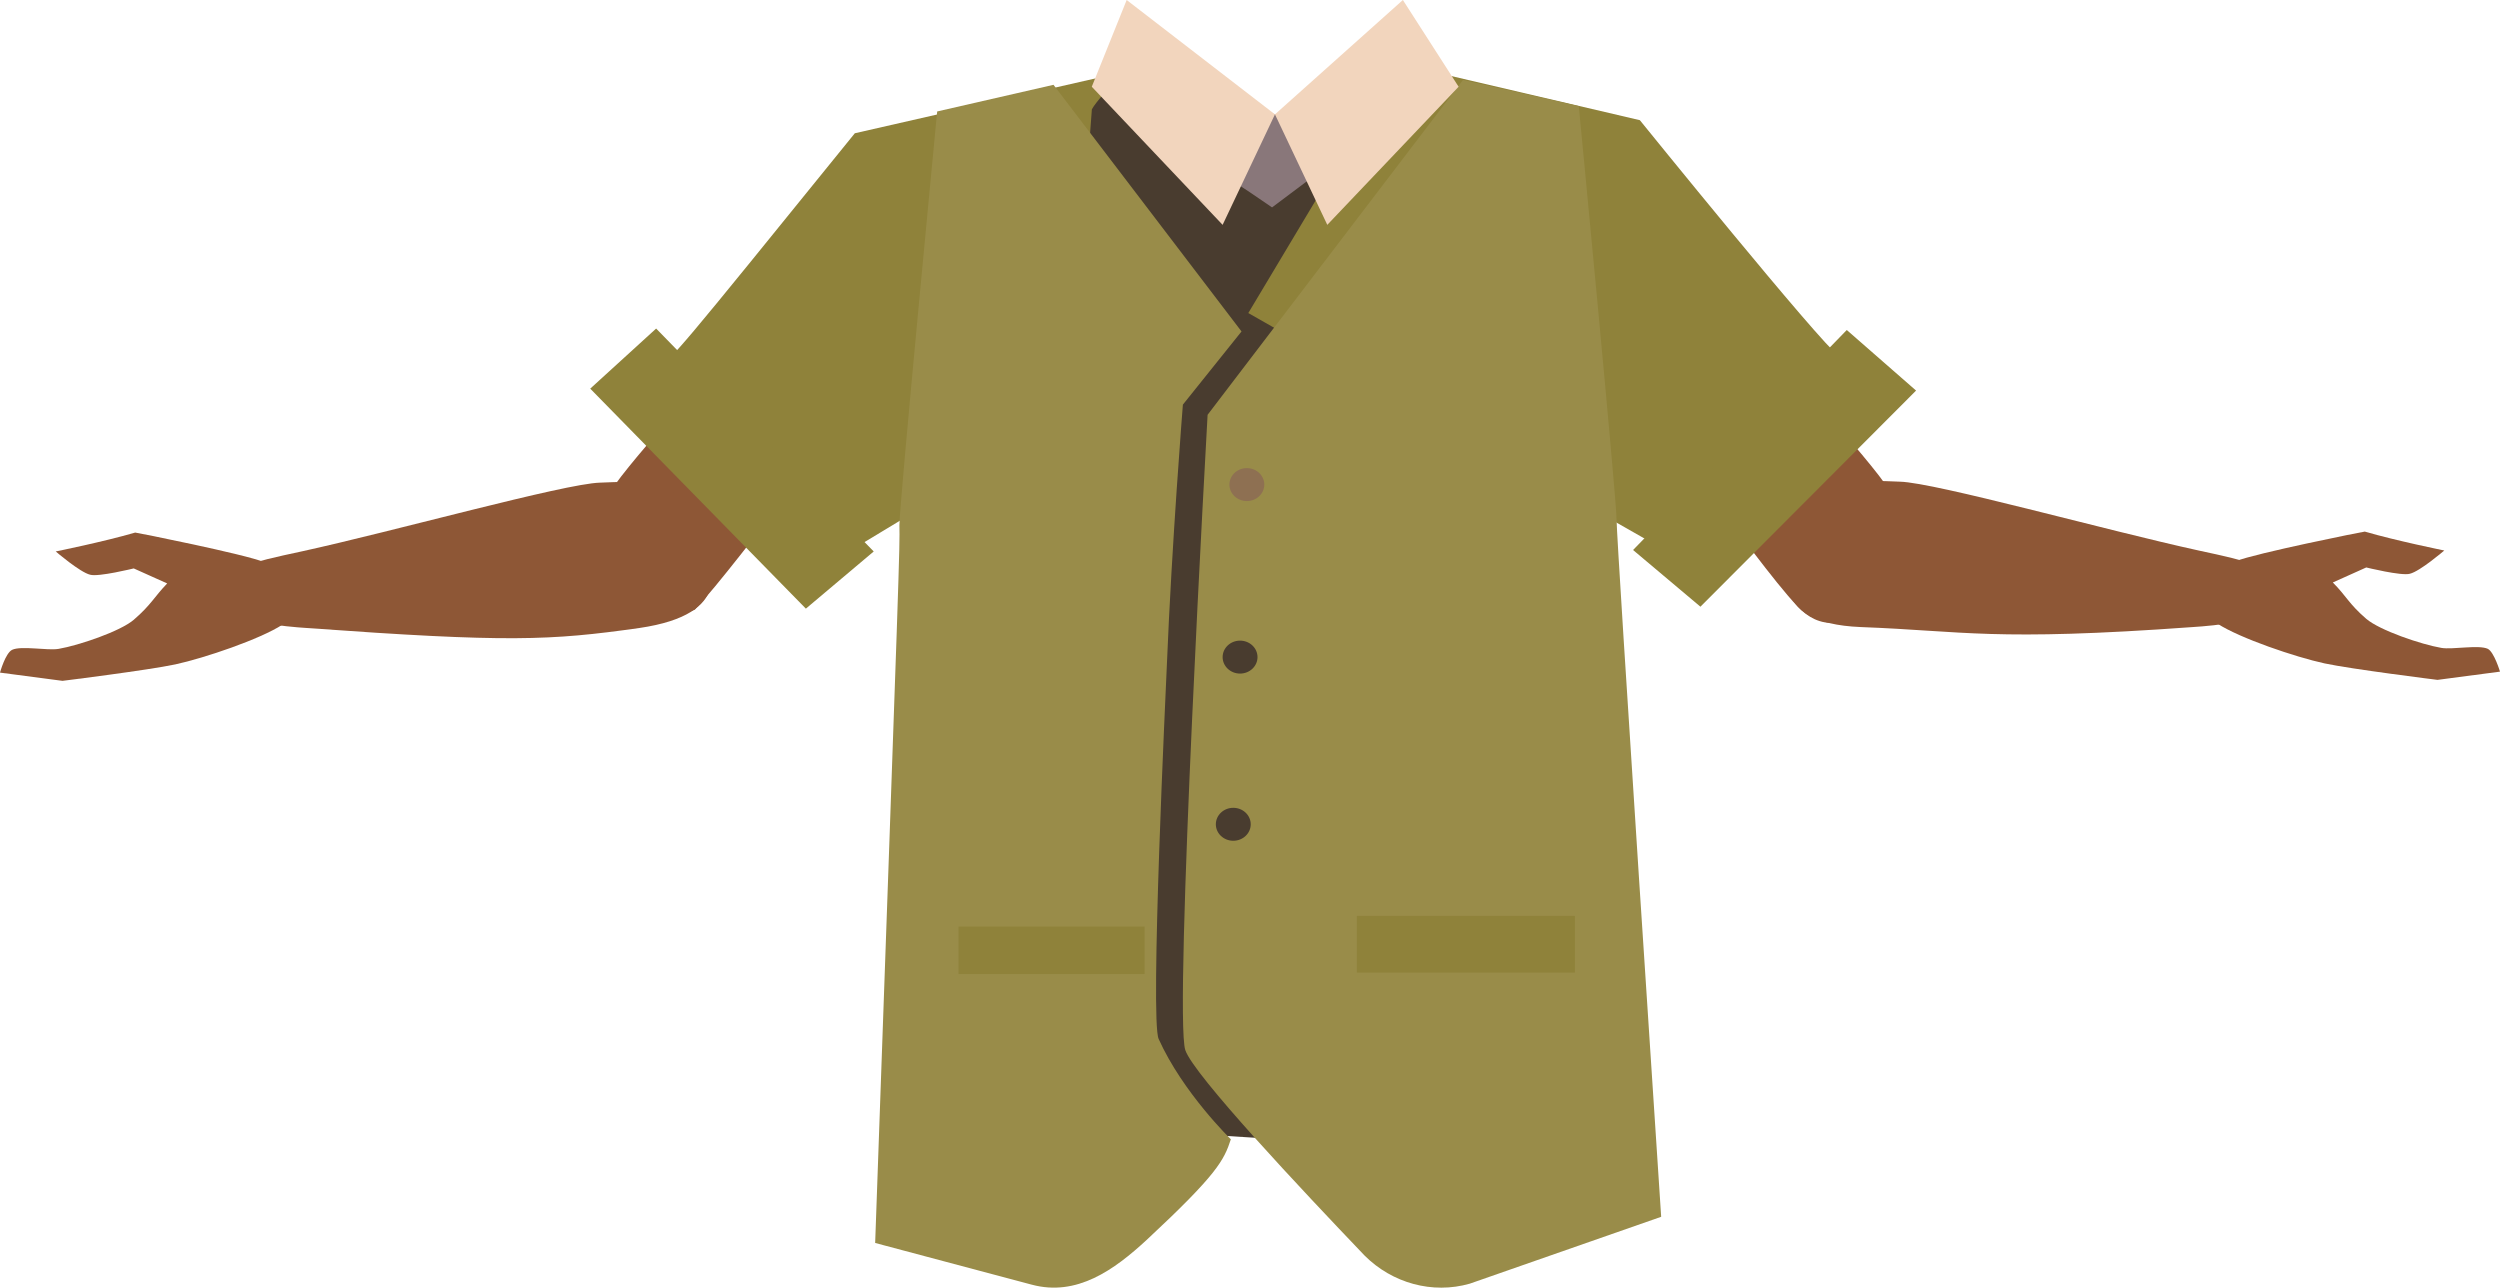 <?xml version="1.0" encoding="utf-8"?>
<!-- Generator: Adobe Illustrator 26.0.1, SVG Export Plug-In . SVG Version: 6.00 Build 0)  -->
<svg version="1.1" id="Calque_1" xmlns="http://www.w3.org/2000/svg" xmlns:xlink="http://www.w3.org/1999/xlink" x="0px" y="0px"
	 viewBox="0 0 515.9 265.7" style="enable-background:new 0 0 515.9 265.7;" xml:space="preserve">
<style type="text/css">
	.st0{fill:#8E5736;}
	.st1{fill:#8F823A;}
	.st2{fill:#493C2F;}
	.st3{fill:#998C49;}
	.st4{fill:#89777A;}
	.st5{fill:#F2D5BD;}
	.st6{fill:#8E7052;}
</style>
<g id="Calque_9">
	<path class="st0" d="M212.2,47c-3.9,18.3-16.5,20.9-23.8,26.2c-11.6,8.3-35.4,42.4-45,52.6c-5.4,2.5-11.8,1.6-16.4-2.2l0,0
		c-9.8-9-2.7-20.2,1.2-25.3c7.9-10.2,26-29.2,32-40.5c4.5-8.4,7-17.5,21.2-25.2c0,0,14.1-8.6,24.1-2.5
		C212.1,33.9,213.8,39.5,212.2,47L212.2,47z"/>
	<path class="st0" d="M145.8,112.7c-2.8-14.9-15.2-13.3-22-13.1c-7.3,0.2-42.8,10.1-61.6,14.2c-10.6,2.3-16.3,3.3-15.3,9.3
		c0.9,5.5,12.1,6.2,16.5,6.5c41.4,3,50.1,2.6,68.5,0C151.8,126.7,146.5,116.5,145.8,112.7z"/>
	<path class="st0" d="M27.9,109.9c-6.5,1.9-16.4,3.9-16.4,3.9s5,4.3,7.1,4.8c1.7,0.5,9-1.3,9-1.3l6.9,3.1c-2.7,2.8-3.3,4.4-6.9,7.5
		c-2.8,2.4-11.4,5.3-15.5,6c-2.3,0.4-7.7-0.7-9.6,0.2c-1.4,0.7-2.5,4.7-2.5,4.7l12.9,1.7c0,0,17.7-2.2,23.3-3.4
		c6-1.3,17.5-5.2,22.1-8.2c1.5-1,4.3-3,3.3-6.8c-0.9-3.3-4.6-5.1-7.1-6.1C50.7,114.4,28.2,109.9,27.9,109.9z"/>
	<path class="st0" d="M303.8,46.8c3.9,18.3,16.5,20.9,23.8,26.2c11.6,8.3,33.7,41.9,43.3,52.1c4.5,4.8,10.1,4.9,18-1.7l0,0
		c9.8-9,2.7-20.2-1.2-25.3c-7.9-10.2-26-29.2-32-40.5c-4.5-8.4-7-17.5-21.2-25.2c0,0-14.1-8.6-24.1-2.5
		C303.9,33.7,302.2,39.3,303.8,46.8L303.8,46.8z"/>
	<path class="st0" d="M370.1,112.5c2.8-14.9,15.2-13.3,22-13.1c7.3,0.2,42.8,10.1,61.6,14.2c10.6,2.3,16.3,3.3,15.3,9.3
		c-0.9,5.5-12.1,6.2-16.5,6.5c-41.4,3-47.1,0.8-68.5,0C363.9,128.6,369.4,116.3,370.1,112.5z"/>
	<path class="st0" d="M488,109.7c6.5,1.9,16.4,3.9,16.4,3.9s-5,4.3-7.1,4.8c-1.7,0.5-9-1.3-9-1.3l-6.9,3.1c2.8,2.8,3.3,4.4,6.9,7.5
		c2.8,2.4,11.4,5.3,15.5,6c2.3,0.4,7.7-0.7,9.6,0.2c1.3,0.7,2.5,4.7,2.5,4.7l-12.9,1.7c0,0-17.7-2.2-23.3-3.4
		c-6-1.3-17.5-5.2-22.1-8.2c-1.5-1-4.3-3-3.3-6.8c0.9-3.3,4.6-5.1,7.1-6.1C465.3,114.2,487.7,109.7,488,109.7z"/>
	<path class="st1" d="M170.4,116.7c-1.9-1.8-38.9-37.9-35.1-40.5s3.6-2.4,41.1-48.7l50-11.4l30.9,48.1L170.4,116.7z"/>
	<path class="st2" d="M225.3,22.8c-0.3-0.4,3.5-4.6,3.7-5s25.1,13.3,25.7,13.9s7.6,5.6,7.6,5.6s20-12.9,20.6-12.9
		c0.6,0,11.6,1.6,10.1,2.1S277.9,236,277.9,236s-54.4-3.6-54.6-3.1C206.3,268.5,225.3,22.8,225.3,22.8z"/>
	<path class="st1" d="M344.4,114c1.9-1.8,38.9-37.9,35.1-40.5c-3.8-2.6-41.1-48.7-41.1-48.7l-50-11.7l-30.8,51.5L344.4,114z"/>
	<path class="st3" d="M217.4,17.5l38.8,50.9l-12.1,15.1c0,0-2.3,28.8-3.3,53.6c-0.2,4.8-3.5,73.4-1.7,77.3
		c5,11.1,14.9,20.7,14.9,20.7c-1.4,4.3-2.8,7.2-17.3,20.7c-6.8,6.3-14.5,11.8-23.8,9.3l-32.3-8.6c5.1-143.7,5.1-143.2,5-148.1
		c0-4.4,7.8-85.4,7.8-85.4L217.4,17.5z"/>
	<path class="st3" d="M301.9,16.5l-52.7,69.1c0,0-7,123.9-4.6,131.1c1.7,5.1,24.1,28.9,37,42.4c5.7,5.7,14,8,21.7,5.8l39.5-13.8
		c0,0-9.2-139.4-9.2-143.8s-7.8-85.4-7.8-85.4L301.9,16.5z"/>
	<rect x="197.8" y="191.2" class="st1" width="38.4" height="9.8"/>
	<rect x="280" y="189" class="st1" width="45" height="11.7"/>
	<path class="st4" d="M253.7,37c0.4,0,8.8,5.8,8.8,5.8l9.6-7.2l-3.6-13.1l-5.4,1.1c0,0-6.5-2.2-7.3-1.1C255,23.6,253.7,37,253.7,37z
		"/>
	<polygon class="st5" points="225.3,17.9 232.5,0 263.1,23.6 252.3,46.4 	"/>
	<polygon class="st5" points="301,17.9 289.5,0 263.1,23.6 273.9,46.4 	"/>
	<polygon class="st1" points="180.3,113.8 166.3,125.6 121.8,80.2 135.4,67.8 	"/>
	<polygon class="st1" points="337,113.5 350.9,125.2 395.4,80.6 381.1,68.1 	"/>
	<ellipse class="st6" cx="257.3" cy="100" rx="3.6" ry="3.4"/>
	<ellipse class="st2" cx="255.9" cy="135.6" rx="3.6" ry="3.4"/>
	<ellipse class="st2" cx="254.5" cy="170.1" rx="3.6" ry="3.4"/>
</g>
</svg>
